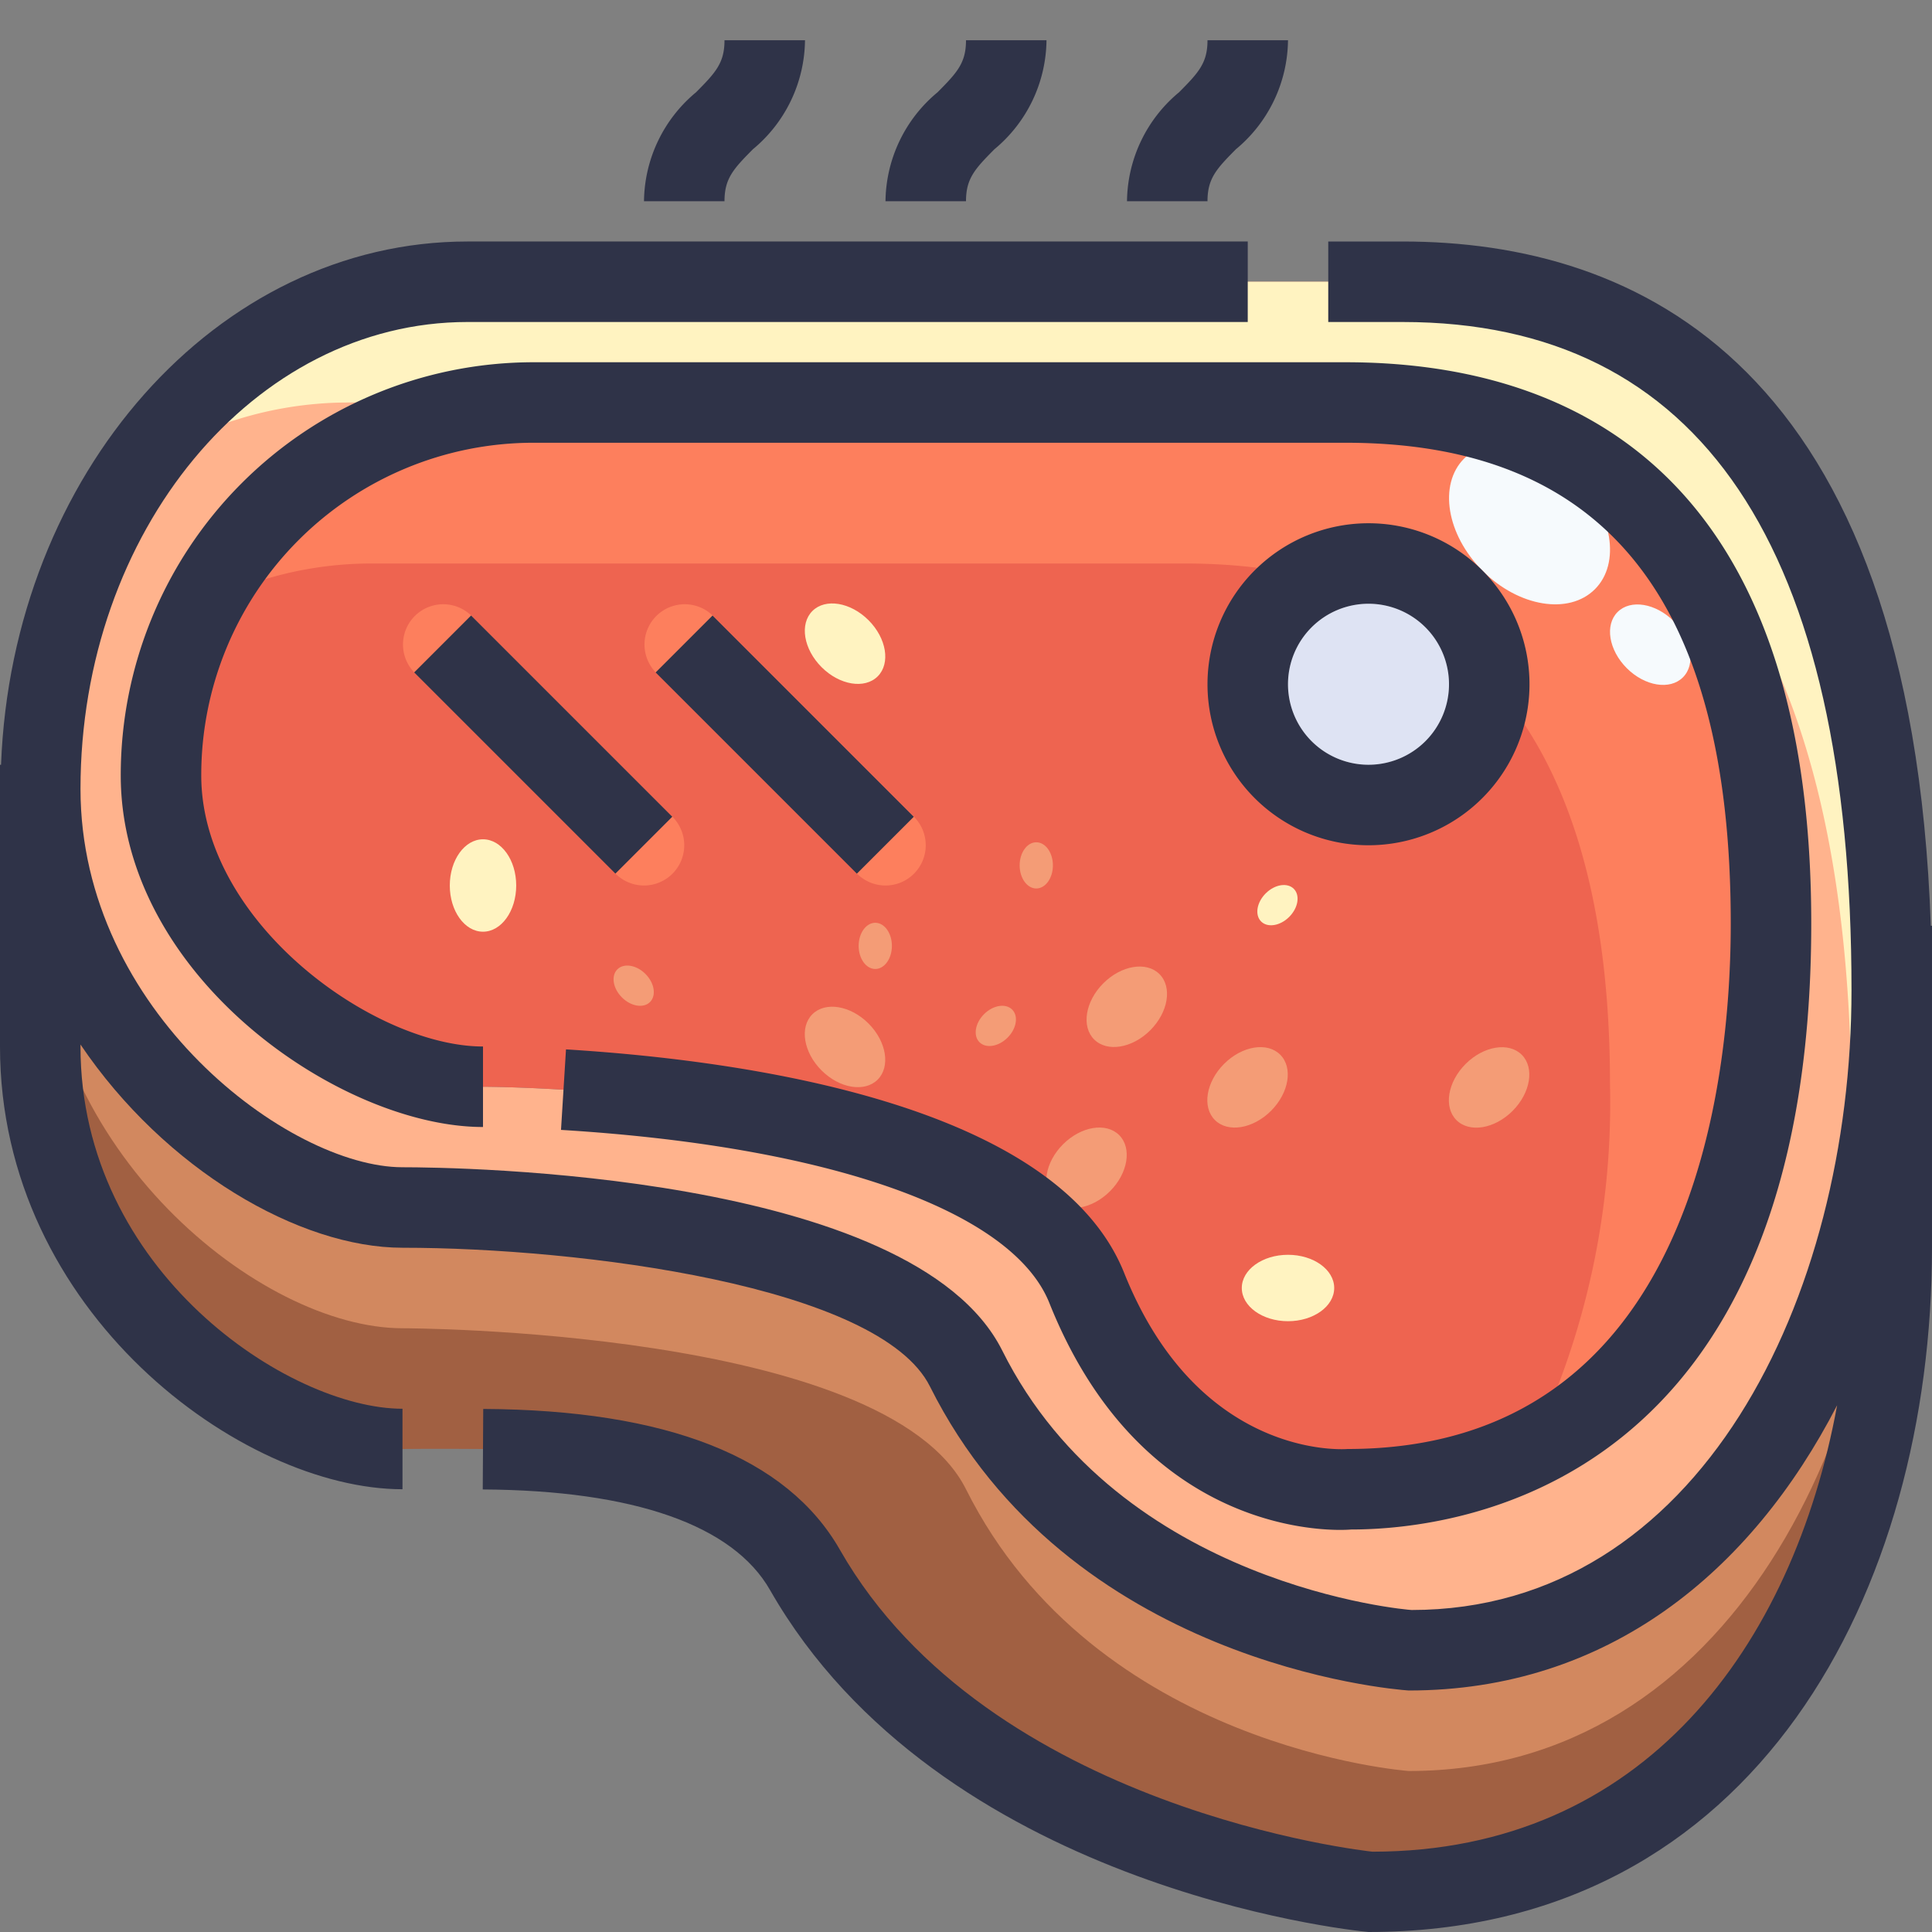 <svg height="512" viewBox="0 0 48 48" width="512" xmlns="http://www.w3.org/2000/svg"><rect x="0" y="0" width="48" height="48" fill="#808080" stroke="none"/><g id="_11-beef" data-name="11-beef"><path d="m47 24.6v6.4c0 7.96-4 16-13 16 0 0-10-1-14-8-1.5-2.62-5.54-2.99-8-3-1.18-.01-2 0-2 0-3.54 0-9-4.03-9-10v-6.4c0 5.97 5.46 10.4 9 10.4 0 0 12 0 14 4 3.22 6.44 11 7 11 7 8 0 12-8.44 12-16.4z" fill="#a16042"/><path d="m44 22.94c0-8.78-3.77-12.94-10.57-12.94h-20.2a9.24 9.24 0 0 0 -9.23 9.26c0 4.39 4.92 7.74 8 7.74 0 0 13 0 15 5 2.17 5.41 6.57 5 6.57 5 8.43 0 10.43-8.21 10.43-14.06zm-9.15-15.94c7.82 0 12.15 5.66 12.15 17.6 0 7.96-4 16.4-12 16.4 0 0-7.78-.56-11-7-2-4-14-4-14-4-3.54 0-9-4.43-9-10.4 0-6.96 4.75-12.6 10.62-12.6z" fill="#ffb38d"/><path d="m33.43 10c6.8 0 10.57 4.16 10.57 12.94 0 5.85-2 14.06-10.43 14.06 0 0-4.4.41-6.57-5-2-5-15-5-15-5-3.08 0-8-3.35-8-7.74a9.24 9.24 0 0 1 9.23-9.26zm3.57 7a3 3 0 1 0 -3 3 3 3 0 0 0 3-3z" fill="#ee6450"/><path d="m35 41s-7.78-.56-11-7c-2-4-14-4-14-4-3.54 0-9-4.43-9-10.4v3c0 5.97 5.46 10.4 9 10.4 0 0 12 0 14 4 3.22 6.44 11 7 11 7 8 0 12-8.44 12-16.4v-3c0 7.96-4 16.4-12 16.4z" fill="#d2885f"/><path d="m44 22.94c0-8.78-3.77-12.94-10.57-12.94h-20.2a9.214 9.214 0 0 0 -8.2 5.02 9.16 9.16 0 0 1 4.2-1.02h20.2c6.8 0 10.57 4.16 10.57 12.94a19.69 19.69 0 0 1 -1.98 9.075c4.711-2.342 5.98-8.441 5.98-13.075z" fill="#fd7f5d"/><circle cx="34" cy="17" fill="#f6fafd" r="3"/><path d="m34.85 7h-23.23a10.03 10.03 0 0 0 -8.2 4.615 9.318 9.318 0 0 1 5.2-1.615h25.23c7.82 0 12.15 5.66 12.15 17.6a23.592 23.592 0 0 1 -.706 5.726 22.541 22.541 0 0 0 1.706-8.726c0-11.94-4.33-17.6-12.15-17.6z" fill="#fff3c1"/><ellipse cx="38" cy="13" fill="#f6fafd" rx="1.65" ry="2.297" transform="matrix(.707 -.707 .707 .707 1.944 30.69)"/><ellipse cx="41" cy="16" fill="#f6fafd" rx=".825" ry="1.148" transform="matrix(.707 -.707 .707 .707 .701 33.692)"/><ellipse cx="31" cy="27" fill="#f49c76" rx="1.148" ry=".825" transform="matrix(.707 -.707 .707 .707 -10.011 29.843)"/><ellipse cx="32" cy="32" fill="#fff3c1" rx="1.148" ry=".825"/><ellipse cx="24.746" cy="25.5" fill="#f49c76" rx=".574" ry=".413" transform="matrix(.707 -.707 .707 .707 -10.783 24.955)"/><ellipse cx="31.746" cy="22.5" fill="#fff3c1" rx=".574" ry=".413" transform="matrix(.707 -.707 .707 .707 -6.614 29.025)"/><ellipse cx="25.746" cy="21.5" fill="#f49c76" rx=".413" ry=".574"/><ellipse cx="15.746" cy="24.5" fill="#f49c76" rx=".413" ry=".574" transform="matrix(.707 -.707 .707 .707 -12.71 18.3)"/><ellipse cx="21.746" cy="23.5" fill="#f49c76" rx=".413" ry=".574"/><ellipse cx="21" cy="26" fill="#f49c76" rx=".825" ry="1.148" transform="matrix(.707 -.707 .707 .707 -12.235 22.476)"/><ellipse cx="27" cy="29" fill="#f49c76" rx="1.148" ry=".825" transform="matrix(.707 -.707 .707 .707 -12.598 27.599)"/><ellipse cx="28" cy="25" fill="#f49c76" rx="1.148" ry=".825" transform="matrix(.707 -.707 .707 .707 -9.476 27.134)"/><ellipse cx="37" cy="27" fill="#f49c76" rx="1.148" ry=".825" transform="matrix(.707 -.707 .707 .707 -8.252 34.087)"/><ellipse cx="21" cy="16" fill="#fff3c1" rx=".825" ry="1.148" transform="matrix(.707 -.707 .707 .707 -5.164 19.527)"/><ellipse cx="12" cy="22" fill="#fff3c1" rx=".825" ry="1.148"/><path d="m16 22a1 1 0 0 1 -.707-.293l-5-5a1 1 0 0 1 1.414-1.414l5 5a1 1 0 0 1 -.707 1.707z" fill="#fd7f5d"/><path d="m22 22a1 1 0 0 1 -.707-.293l-5-5a1 1 0 0 1 1.414-1.414l5 5a1 1 0 0 1 -.707 1.707z" fill="#fd7f5d"/><circle cx="34" cy="17" fill="#dee3f3" r="2"/><g fill="#2f3348"><path d="m12.5 14.964h2v7.071h-2z" transform="matrix(.707 -.707 .707 .707 -9.127 14.964)"/><path d="m18.5 14.964h2v7.071h-2z" transform="matrix(.707 -.707 .707 .707 -7.37 19.207)"/><path d="m38 17a4 4 0 1 0 -4 4 4 4 0 0 0 4-4zm-6 0a2 2 0 1 1 2 2 2 2 0 0 1 -2-2z"/><path d="m47.97 23c-.483-13.995-7.338-17-13.124-17h-1.846v2h1.846c7.401 0 11.154 5.585 11.154 16.6 0 7.653-3.778 15.4-10.928 15.4-.072 0-7.247-.584-10.172-6.447-2.218-4.425-13.608-4.553-14.9-4.553-2.81 0-8-3.876-8-9.4 0-6.4 4.313-11.6 9.615-11.6h19.385v-2h-19.385c-6.231 0-11.315 5.78-11.589 13h-.026v7c0 6.613 6.019 11 10 11v-2c-2.82 0-8-3.417-8-9v-.049c2.1 3.109 5.44 5.049 8 5.049 4.4 0 11.852.939 13.105 3.447 3.435 6.87 11.482 7.526 11.895 7.553 4.939 0 8.506-2.94 10.643-7.087-1.098 5.975-4.798 11.087-11.543 11.092-.095-.009-9.531-1.024-13.232-7.5-1.312-2.3-4.295-3.477-8.862-3.5l-.012 2c3.749.022 6.218.885 7.138 2.5 4.207 7.354 14.34 8.447 14.868 8.495 9.671 0 14-8.538 14-17v-8z"/><path d="m26.071 32.372c2.1 5.26 6.141 5.638 7.224 5.638.16 0 .256-.008.27-.01 2.683 0 11.435-1.086 11.435-15.059 0-11.522-6.291-13.941-11.568-13.941h-20.202a10.259 10.259 0 0 0 -10.23 10.265c0 4.984 5.46 8.735 9 8.735v-2c-2.7 0-7-3.083-7-6.735a8.257 8.257 0 0 1 8.23-8.265h20.2c6.44 0 9.57 3.906 9.57 11.941 0 3.927-.919 13.059-9.521 13.059-.146.012-3.708.23-5.55-4.376-1.679-4.195-9.409-5.279-13.867-5.552l-.124 2c6.685.409 11.22 2.016 12.133 4.3z"/><path d="m18.707 3.707a3.563 3.563 0 0 0 1.293-2.707h-2c0 .562-.217.8-.707 1.293a3.563 3.563 0 0 0 -1.293 2.707h2c0-.562.217-.8.707-1.293z"/><path d="m24.707 3.707a3.563 3.563 0 0 0 1.293-2.707h-2c0 .562-.217.8-.707 1.293a3.563 3.563 0 0 0 -1.293 2.707h2c0-.562.217-.8.707-1.293z"/><path d="m30.707 3.707a3.563 3.563 0 0 0 1.293-2.707h-2c0 .562-.217.8-.707 1.293a3.563 3.563 0 0 0 -1.293 2.707h2c0-.562.217-.8.707-1.293z"/></g></g></svg>